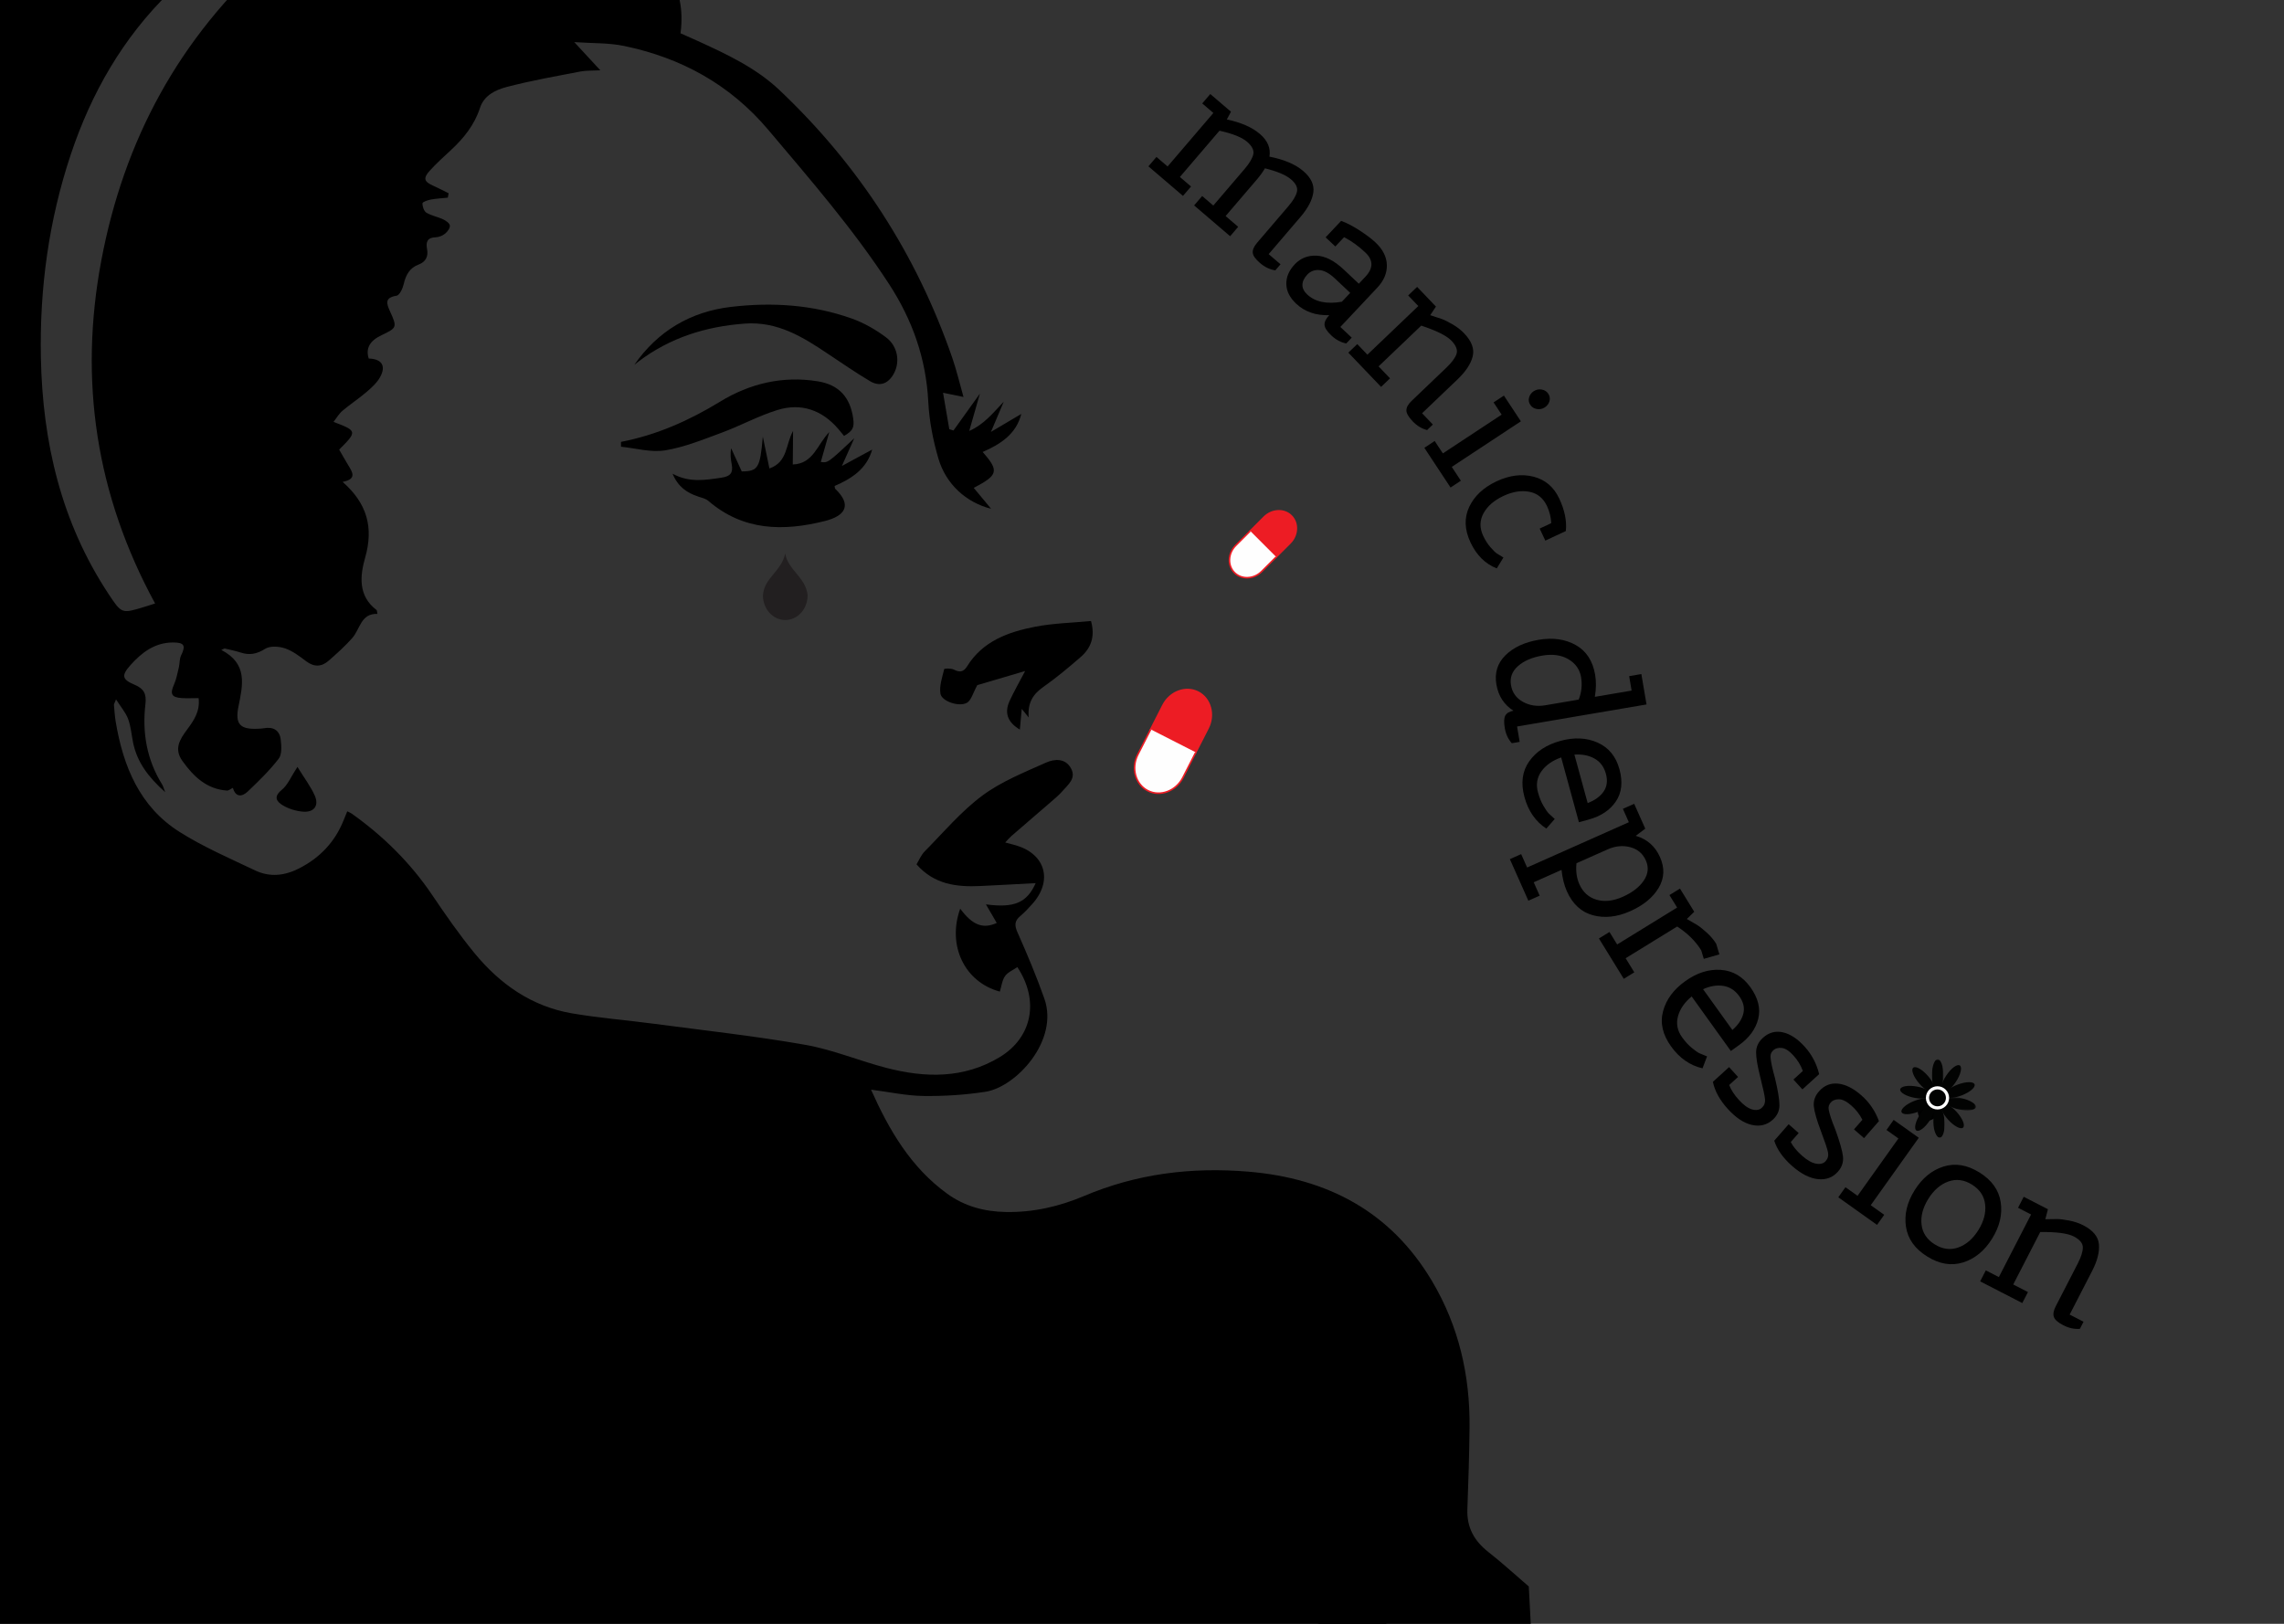 <svg xmlns="http://www.w3.org/2000/svg" xmlns:xlink="http://www.w3.org/1999/xlink" width="1440" height="1024" style="background:#fff" viewBox="0 0 1440 1024">
  <rect x="0" y="0" width="1440" height="1024" fill="#333333" stroke="none"/>
  <defs>
    <polygon id="manic-a" points=".012 .518 7.285 .518 7.285 20.691 .012 20.691 .012 .518"/>
    <polygon id="manic-c" points="20.749 .459 20.749 8.744 .968 8.744 .968 .459 20.749 .459"/>
    <polygon id="manic-e" points="8.059 21 .691 21 .691 .858 8.059 .858 8.059 21"/>
  </defs>
  <g fill="none" fill-rule="evenodd">
    <rect width="70" height="77" x="-6" y="-27" fill="#000"/>
    <g fill="#000" style="mix-blend-mode:multiply" transform="rotate(-3 -979.092 3659.963)">
      <path d="M267.944,441.427 C234.264,371.012 227.215,298.36 245.422,223.546 C263.552,149.04 301.298,86.259 363.23,36.734 C337.083,35.848 315.041,41.373 297.155,57.069 C266.326,84.122 244.598,117.888 229.656,155.918 C213.65,196.657 205.57,239.176 204.147,282.816 C202.409,336.107 211.47,387.134 238.9,433.821 C246.538,446.819 246.545,446.817 260.836,443.261 C262.901,442.746 264.958,442.198 267.944,441.427 M294.941,901.219 C307.359,900.385 319.951,902.109 334.239,902.777 C344.479,846.97 347.181,789.146 350.575,730.998 C344.905,730.456 340.19,729.878 335.458,729.588 C330.733,729.299 325.77,730.167 321.288,729.037 C247.18,710.333 188.081,671.371 151.935,602.076 C129.638,559.331 119.068,512.922 110.836,465.907 C109.821,460.114 107.46,458.151 102.198,456.794 C69.221,448.291 42.947,430.074 24.478,401.289 C6.68,373.547 0.168,342.596 0.006,310.097 C-0.208,267.104 5.364,225.429 29.916,188.538 C56.578,148.475 91.966,121.915 141.308,116.984 C144.029,116.712 146.891,114.66 149.08,112.743 C169.512,94.849 189.254,76.119 210.268,58.943 C250.773,25.838 296.532,7.056 349.988,7.906 C372.963,8.271 396.008,4.424 419.016,2.447 C427.752,1.696 436.477,0.819 445.208,0.001 L493.846,0.001 C496.154,0.429 498.449,1.112 500.776,1.245 C532.34,3.052 560.977,13.202 586.056,32.372 C607.964,49.118 623.252,69.517 617.565,99.678 C621.138,101.495 624.521,103.178 627.872,104.924 C645.863,114.308 663.885,123.874 678.019,138.738 C725.483,188.65 758.883,246.761 777.948,312.997 C780.224,320.901 781.679,329.04 783.734,338.041 C778.959,336.794 775.492,335.89 770.997,334.715 C771.984,343.113 772.851,350.484 773.718,357.856 C774.581,358.18 775.443,358.506 776.307,358.831 C781.78,351.983 787.255,345.137 794.169,336.489 C791.282,344.894 789.039,351.425 786.219,359.631 C796.119,355.833 802.004,348.817 808.919,342.344 C806.265,347.792 803.613,353.239 799.864,360.938 C807.516,356.933 813.544,353.777 819.552,350.631 C815.831,362.934 805.666,368.981 793.966,373.315 C803.856,385.777 803.014,388.41 787.173,395.627 C790.467,400.042 793.688,404.359 797.432,409.377 C781.956,404.582 769.778,392.426 765.879,375.923 C763.109,364.204 761.38,351.94 761.401,339.922 C761.448,312.661 754.143,287.909 740.57,264.457 C719.844,228.65 694.511,196.173 669.597,163.324 C647.009,133.54 617.23,115.18 581.655,105.794 C572.074,103.265 561.856,103.142 550.368,101.723 C556.042,108.541 560.359,113.729 565.868,120.348 C560.409,120.348 556.863,119.936 553.441,120.418 C537.688,122.64 521.847,124.52 506.294,127.761 C499.343,129.21 491.838,132.246 488.864,140.015 C484.802,150.631 477.586,158.628 469.07,165.743 C464.318,169.714 459.476,173.622 455.098,177.984 C450.581,182.484 451.239,184.695 456.904,187.554 C460.094,189.165 463.159,191.022 466.281,192.769 C466.065,193.68 465.849,194.591 465.634,195.501 C462.021,195.693 458.38,195.684 454.804,196.156 C452.877,196.411 449.556,197.372 449.492,198.217 C449.338,200.229 450.146,203.233 451.645,204.261 C454.691,206.35 458.56,207.188 461.869,208.956 C463.584,209.875 465.872,211.593 465.996,213.108 C466.129,214.701 464.308,216.916 462.753,218.062 C461.131,219.259 458.795,220.097 456.792,220.054 C451.452,219.941 450.222,222.585 450.867,227.246 C451.506,231.869 449.621,235.208 445.093,236.647 C439.182,238.527 436.612,242.863 434.998,248.532 C434.231,251.227 432.044,255.361 430.143,255.569 C422.354,256.417 423.518,260.209 425.544,265.343 C429.542,275.479 429.29,275.825 419.387,279.926 C411.692,283.112 408.852,287.69 410.525,294.209 C418.696,294.871 421.395,299.404 417.036,306.339 C414.842,309.83 411.35,312.667 408.011,315.236 C402.923,319.15 397.329,322.406 392.214,326.288 C389.964,327.995 388.363,330.557 386.27,332.956 C400.914,339.347 400.963,339.755 388.909,350.597 C390.547,353.799 392.212,357.173 393.986,360.489 C396.44,365.077 399.442,369.736 390.009,371.025 C404.711,385.396 408.138,400.708 401.71,419.458 C397.914,430.529 395.796,443.294 407.156,452.84 C407.423,453.064 407.317,453.735 407.55,455.317 C397.149,454.37 396.221,464.284 390.939,469.674 C386.143,474.571 380.735,478.907 375.345,483.171 C370.694,486.852 365.985,486.839 361.163,482.793 C357.164,479.44 352.99,475.848 348.258,473.966 C344.506,472.472 338.895,471.82 335.697,473.618 C330.318,476.641 325.699,477.26 320.197,475.14 C316.955,473.891 313.551,473.064 310.219,472.047 C309.509,472.318 308.8,472.588 308.09,472.858 C324.474,482.472 320.461,495.67 316.997,509.178 C314.179,520.17 317.402,523.664 328.671,523.701 C329.863,523.705 331.07,523.755 332.243,523.593 C338.35,522.747 342.198,525.422 342.552,531.446 C342.785,535.414 342.872,540.651 340.629,543.262 C334.489,550.412 327.281,556.707 320.094,562.873 C316.27,566.153 312.206,566.227 310.841,560.112 C309.16,560.801 308.02,561.736 307.01,561.611 C294.23,560.038 286.438,551.639 279.958,541.527 C274.903,533.637 278.928,527.896 283.986,521.81 C288.399,516.498 292.824,510.732 292.204,502.46 C288.292,502.26 284.983,502.267 281.72,501.887 C275.102,501.116 274.217,498.883 277.209,492.996 C278.883,489.707 279.736,485.982 280.79,482.404 C281.511,479.952 281.411,477.119 282.607,474.973 C285.993,468.902 285.027,466.922 277.878,466.567 C266.403,465.998 257.886,471.863 250.318,479.505 C244.202,485.683 244.611,488.204 252.39,491.943 C257.912,494.598 259.65,497.97 258.538,504.436 C255.481,522.243 257.527,539.565 266.425,555.69 C266.957,556.654 267.153,557.804 268.073,560.584 C257.867,550.496 251.247,540.591 249.442,527.977 C248.733,523.033 248.608,517.901 247.118,513.205 C245.817,509.102 242.973,505.49 240.172,500.532 C239.022,503.07 238.658,503.489 238.674,503.894 C238.816,507.466 238.836,511.055 239.24,514.6 C242.483,543.021 251.55,568.95 275.829,586.112 C290.326,596.36 306.464,604.348 322.139,612.841 C331.269,617.788 340.761,617.174 350.309,612.814 C363.459,606.81 373.181,597.577 379.308,584.515 C380.18,582.656 381.059,580.797 382.076,578.637 C383.365,579.398 384.213,579.773 384.914,580.331 C403.933,595.442 420.058,613.066 432.659,633.96 C440.524,647.001 448.541,660.034 457.579,672.265 C472.562,692.541 491.768,707.623 516.841,713.281 C533.729,717.092 550.959,719.357 567.995,722.531 C599.584,728.418 631.346,733.586 662.636,740.789 C679.897,744.761 696.209,752.701 713.198,758.064 C737.278,765.664 761.488,767.389 784.696,755.001 C805.876,743.696 811.696,720.653 798.819,698.87 C796.073,700.578 792.632,701.744 790.768,704.137 C788.746,706.735 788.191,710.476 786.998,713.712 C765.058,706.572 755.246,682.881 764.766,660.196 C771.967,670.955 778.324,673.886 787.305,670.385 C785.297,666.474 783.298,662.585 781.112,658.328 C798.575,661.593 806.92,658.825 813.119,646.594 C800.886,646.594 789.527,646.647 778.168,646.581 C763.259,646.496 749.203,644.124 738.727,630.823 C740.458,628.307 741.887,625.135 744.248,622.985 C756.715,611.622 768.428,599.034 782.333,589.767 C794.764,581.481 809.52,576.481 823.633,571.023 C828.973,568.955 836.026,568.691 839.233,575.63 C842.193,582.033 836.73,585.65 833.065,589.485 C830.611,592.053 827.676,594.177 824.859,596.376 C816.408,602.976 807.895,609.498 799.443,616.096 C798.074,617.166 796.89,618.473 795.296,619.977 C798.137,620.902 800.187,621.514 802.197,622.234 C820.37,628.741 824.081,645.792 810.299,659.619 C807.779,662.148 805.202,664.681 802.354,666.813 C798.446,669.739 798.363,672.577 800.114,677.146 C805.463,691.102 810.53,705.212 814.77,719.54 C822.741,746.472 794.109,774.35 774.595,776.326 C761.639,777.638 748.428,777.775 735.43,776.921 C724.657,776.211 714.031,773.283 702.647,771.212 C712.71,797.366 725.13,821.458 747.182,839.265 C757.709,847.765 769.923,851.74 783.423,852.703 C800.65,853.932 817.222,851.044 833.231,845.227 C867.154,832.9 901.787,830.437 937.402,835.292 C987.19,842.081 1025.888,865.22 1049.585,910.361 C1064.886,939.509 1070.415,971.006 1068.326,1003.79 C1067.235,1020.909 1065.823,1038.011 1064.269,1055.094 C1063.228,1066.557 1067.522,1075.294 1076.058,1082.742 C1084.471,1090.08 1092.302,1098.084 1100.387,1105.798 L1100.387,1148.713 C1095.644,1144.087 1090.9,1139.459 1086.002,1134.683 C1077.56,1141.735 1074.302,1153.411 1079.184,1163.451 C1081.25,1162.936 1083.394,1162.401 1086.61,1161.598"/>
      <path d="M659.179 376.661C671 373.228 670.111 362.11 675.308 353.792 674.891 360.598 674.474 367.404 674.012 374.925 687.062 375.172 690.073 363.133 698.048 355.739 695.939 361.941 693.831 368.143 691.748 374.265 696.207 375.109 696.207 375.109 713.599 360.435 711.077 365.367 708.555 370.298 704.879 377.49 712.349 373.938 718.18 371.165 724.5 368.161 720.347 380.306 710.486 385.815 699.643 389.845 699.786 390.801 699.69 391.394 699.942 391.66 710.185 402.475 705.314 409.034 692.417 411.578 665.915 416.806 640.672 415.16 619.701 395.098 618.089 393.554 615.59 392.859 613.411 392.004 606.579 389.324 601.075 385.343 598.03 376.787 608.426 383.139 618.474 381.83 628.676 380.887 634.299 380.366 636.286 378.235 635.58 372.912 635.149 369.666 634.88 366.399 635.751 362.677 637.704 367.613 639.657 372.55 641.659 377.611 652.045 378.069 653.34 375.982 656.071 356.318 657.035 362.624 657.998 368.929 659.179 376.661M856.62 483.33C858.848 493.442 855.646 500.466 848.82 505.778 840.956 511.897 832.964 517.933 824.531 523.211 817.867 527.383 813.893 532.524 814.209 542.033 812.35 539.475 811.371 538.13 810.108 536.394 809.454 540.931 808.861 545.043 808.237 549.366 800.777 544.399 798.894 538.362 802.702 531.043 805.643 525.39 809.14 520.027 813.497 512.663 801.262 515.584 790.87 518.066 782.922 519.964 779.887 524.781 778.605 529.394 775.76 530.766 770.568 533.268 759.915 528.916 759.416 524.114 758.898 519.131 761.111 513.809 762.613 508.777 762.736 508.368 766.973 508.42 768.627 509.395 772.202 511.504 774.695 511.271 777.093 507.816 787.806 492.382 804.227 487.465 821.425 485.078 832.793 483.5 844.432 483.865 856.62 483.33M577.486 306.981C593.452 286.413 614.689 275.311 640.329 273.643 666.247 271.956 691.793 274.9 715.959 284.955 723.502 288.092 730.722 292.743 736.998 298.003 744.241 304.076 745.045 314.271 740.426 321.379 736.542 327.357 731.236 328.94 725.298 324.943 716.619 319.099 708.269 312.756 699.896 306.469 684.542 294.942 669.098 284.194 648.456 284.625 623.786 285.138 600.951 291.022 580.391 304.927 579.408 305.591 578.454 306.296 577.486 306.981"/>
      <path d="M566.572 355.029C589.272 351.864 610.145 343.883 630.262 332.987 649.604 322.511 670.639 318.629 692.52 323.374 705.761 326.245 712.41 334.531 713.58 347.969 714.078 353.701 712.919 355.724 707.247 358.633 706.172 357.181 705.079 355.665 703.943 354.183 694.285 341.589 681.398 336.276 666.15 340.118 653.99 343.184 642.487 348.761 630.47 352.505 618.505 356.232 606.417 360.46 594.09 361.821 585.129 362.808 575.692 359.485 566.468 358.084 566.504 357.066 566.538 356.047 566.572 355.029M352.164 549.027C356.273 556.569 359.939 561.886 362.157 567.752 364.561 574.115 361.134 578.278 354.343 577.424 350.023 576.881 345.477 575.253 341.852 572.865 338.227 570.479 335.649 567.243 341.505 563.005 345.477 560.131 347.788 554.962 352.164 549.027"/>
    </g>
    <rect width="874" height="239" y="797" fill="#000"/>
    <rect width="240" height="264" y="561" fill="#000"/>
    <g transform="rotate(27 -522.84 1758.23)">
      <g>
        <path fill="#ED1C24" d="M0.003,35.489 L0.003,17.652 C0.003,8.057 7.185,0.206 15.963,0.206 L15.963,0.206 C24.741,0.206 31.923,8.057 31.923,17.652 L31.923,35.489"/>
        <path stroke="#ED1C24" d="M0.003,35.489 L0.003,17.652 C0.003,8.057 7.185,0.206 15.963,0.206 L15.963,0.206 C24.741,0.206 31.923,8.057 31.923,17.652 L31.923,35.489"/>
      </g>
      <g transform="translate(0 34.294)">
        <path fill="#FEFEFE" d="M31.924,0.437 L31.924,18.274 C31.924,27.87 24.743,35.721 15.964,35.721 L15.964,35.721 C7.186,35.721 0.004,27.87 0.004,18.274 L0.004,0.437"/>
        <path stroke="#ED1C24" d="M31.924,0.437 L31.924,18.274 C31.924,27.87 24.743,35.721 15.964,35.721 L15.964,35.721 C7.186,35.721 0.004,27.87 0.004,18.274 L0.004,0.437"/>
      </g>
    </g>
    <g transform="rotate(45 20.378 1131.503)">
      <g>
        <path fill="#ED1C24" d="M0.002,25.766 L0.002,12.816 C0.002,5.849 5.216,0.149 11.59,0.149 L11.59,0.149 C17.963,0.149 23.177,5.849 23.177,12.816 L23.177,25.766"/>
        <path stroke="#ED1C24" d="M0.002,25.766 L0.002,12.816 C0.002,5.849 5.216,0.149 11.59,0.149 L11.59,0.149 C17.963,0.149 23.177,5.849 23.177,12.816 L23.177,25.766"/>
      </g>
      <g transform="translate(0 24.899)">
        <path fill="#FEFEFE" d="M23.178,0.318 L23.178,13.268 C23.178,20.234 17.964,25.935 11.591,25.935 L11.591,25.935 C5.217,25.935 0.003,20.234 0.003,13.268 L0.003,0.318"/>
        <path stroke="#ED1C24" d="M23.178,0.318 L23.178,13.268 C23.178,20.234 17.964,25.935 11.591,25.935 L11.591,25.935 C5.217,25.935 0.003,20.234 0.003,13.268 L0.003,0.318"/>
      </g>
    </g>
    <path d="M657,62 C657,62 645.706,26.242 826.853,199.121 C1008,372 873,416 1046,647 C1219,878 1534,845 1546,1055"/>
    <path fill="#000" d="M752.866,129.542 L757.936,123.615 L764.957,129.621 L784.692,106.55 C787.708,103.024 789.527,99.974 790.149,97.4 C790.771,94.827 789.456,92.149 786.203,89.367 C782.951,86.585 777.167,84.27 768.852,82.422 L743.892,111.603 L750.914,117.609 L745.844,123.536 L724.049,104.894 L729.119,98.967 L736.141,104.973 L765.001,71.232 L757.979,65.226 L763.05,59.298 L776.09,70.453 L773.492,75.336 C782.492,77.245 789.439,80.292 794.333,84.478 C799.227,88.664 801.23,93.43 800.342,98.776 C809.62,100.606 816.721,103.627 821.645,107.839 C826.569,112.051 828.693,116.552 828.017,121.343 C827.341,126.133 824.663,131.264 819.983,136.736 L799.859,160.263 L807.336,166.659 L804.06,170.489 C800.615,169.964 797.418,168.44 794.469,165.918 C791.521,163.396 789.974,161.204 789.829,159.343 C789.684,157.482 790.573,155.427 792.497,153.177 L812.232,130.106 C815.248,126.58 817.067,123.53 817.689,120.957 C818.311,118.383 817.056,115.757 813.925,113.079 C810.795,110.401 805.323,108.09 797.512,106.146 C796.161,108.464 794.471,110.809 792.443,113.18 L772.709,136.251 L780.642,143.037 L775.572,148.965 L752.866,129.542 Z M817.186,191.503 C813.165,187.72 811.101,183.61 810.994,179.17 C810.886,174.731 812.655,170.574 816.3,166.699 C819.945,162.824 824.516,161 830.013,161.228 C835.509,161.456 841.23,164.366 847.173,169.957 L856.701,178.919 L860.894,174.461 C865.937,169.1 865.894,164.008 860.766,159.184 C856.454,155.128 851.998,151.925 847.399,149.576 L841.89,155.432 L835.772,149.676 L845.556,139.275 C849.22,140.635 853.145,142.679 857.331,145.409 C861.518,148.139 864.806,150.628 867.195,152.875 C871.857,157.26 874.252,162.012 874.38,167.13 C874.508,172.248 872.489,177.021 868.323,181.45 L845.055,206.186 L852.223,212.928 L848.769,216.599 C845.353,215.911 842.246,214.251 839.449,211.62 C836.652,208.989 835.196,206.742 835.083,204.878 C834.969,203.013 835.954,200.974 838.037,198.76 C829.555,199.019 822.605,196.6 817.186,191.503 Z M824.139,185.687 C829.15,190.401 836.441,191.932 846.012,190.282 L851.274,184.687 L841.659,175.643 C838.105,172.3 834.81,170.519 831.776,170.3 C828.741,170.082 826.224,171.036 824.223,173.163 C822.222,175.29 821.198,177.429 821.151,179.581 C821.104,181.733 822.1,183.769 824.139,185.687 Z M869.16,231.044 L876.373,238.591 L870.734,243.98 L850.09,222.378 L855.729,216.989 L862.113,223.669 L894.212,192.994 L887.828,186.314 L893.467,180.925 L905.323,193.331 L901.72,198.766 C904.698,199.682 907.071,200.457 908.839,201.091 C910.607,201.726 912.915,202.867 915.763,204.516 C918.612,206.165 921.058,208.059 923.103,210.199 C927.857,215.173 929.657,220.01 928.503,224.708 C927.35,229.407 924.171,234.243 918.965,239.218 L896.583,260.608 L903.381,267.722 L899.737,271.204 C896.362,270.335 893.334,268.498 890.654,265.693 C887.973,262.888 886.654,260.552 886.696,258.686 C886.738,256.82 887.829,254.864 889.969,252.819 L911.918,231.843 C915.273,228.638 917.389,225.786 918.266,223.288 C919.143,220.79 918.089,217.979 915.104,214.856 C912.12,211.733 905.77,208.562 896.054,205.342 L869.16,231.044 Z M941.66,253.762 L948.172,249.468 L958.874,265.697 L915.298,294.435 L921.045,303.151 L914.534,307.445 L898.017,282.401 L904.529,278.106 L909.682,285.92 L946.747,261.476 L941.66,253.762 Z M964.042,250.646 C964.494,249.006 965.471,247.691 966.974,246.7 C968.476,245.709 970.137,245.356 971.955,245.643 C973.773,245.929 975.166,246.807 976.135,248.276 C977.104,249.746 977.363,251.3 976.911,252.94 C976.459,254.579 975.481,255.895 973.979,256.886 C972.476,257.877 970.816,258.229 968.998,257.943 C967.18,257.656 965.786,256.778 964.817,255.309 C963.848,253.84 963.59,252.285 964.042,250.646 Z M966.866,300.613 C974.244,302.502 979.646,307.105 983.073,314.422 C986.501,321.739 987.883,328.556 987.22,334.874 L974.289,340.931 L970.725,333.324 L978.006,329.914 C977.851,326.188 976.959,322.586 975.33,319.109 C972.989,314.11 969.29,311.116 964.233,310.128 C959.177,309.139 953.714,310.02 947.846,312.768 C941.978,315.517 937.805,319.15 935.327,323.667 C932.849,328.185 932.781,332.943 935.123,337.942 C936.446,340.767 937.995,343.178 939.769,345.174 C941.543,347.17 942.852,348.456 943.696,349.032 C944.541,349.609 945.932,350.459 947.872,351.582 L943.67,358.453 C936.407,355.583 930.883,350.109 927.1,342.031 C923.316,333.953 923.06,326.476 926.332,319.599 C929.604,312.722 935.333,307.366 943.519,303.531 C951.706,299.697 959.488,298.724 966.866,300.613 Z M1038.091,444.244 L956.464,458.135 L958.115,467.835 L953.146,468.681 C950.836,466.072 949.365,462.914 948.734,459.207 C948.104,455.5 948.203,452.866 949.033,451.305 C949.863,449.743 951.572,448.702 954.161,448.18 C948.243,444.399 944.667,438.881 943.432,431.625 C942.197,424.37 944.097,418.244 949.13,413.249 C954.163,408.254 961.156,404.995 970.107,403.471 C979.058,401.948 986.855,403.056 993.496,406.795 C1000.137,410.534 1004.203,416.78 1005.693,425.534 C1006.417,429.793 1006.354,434.429 1005.503,439.443 L1028.69,435.497 L1027.14,426.388 L1034.829,425.08 L1038.091,444.244 Z M957.044,420.058 C953.307,423.372 951.838,427.375 952.637,432.067 C953.435,436.76 955.94,440.27 960.15,442.596 C964.36,444.923 969.067,445.643 974.272,444.758 L995.33,441.174 C997.142,436.565 997.636,431.835 996.81,426.985 C995.985,422.135 993.338,418.385 988.871,415.737 C984.403,413.089 978.916,412.319 972.41,413.426 C965.903,414.533 960.781,416.744 957.044,420.058 Z M1001.591,516.84 L995.457,518.518 L984.279,477.66 C978.751,479.587 974.595,482.507 971.809,486.421 C969.023,490.335 968.305,494.761 969.656,499.7 C970.543,502.941 971.687,505.759 973.089,508.154 C974.491,510.549 975.618,512.168 976.471,513.013 C977.324,513.858 978.572,515.01 980.215,516.468 L974.905,522.524 C968.131,518.073 963.54,511.45 961.134,502.653 C958.727,493.857 959.721,486.348 964.115,480.128 C968.51,473.908 975.067,469.605 983.786,467.22 C992.506,464.834 1000.34,465.2 1007.289,468.317 C1014.238,471.433 1018.815,477.024 1021.021,485.087 C1023.227,493.151 1022.47,499.931 1018.748,505.428 C1015.027,510.925 1009.308,514.729 1001.591,516.84 Z M1011.055,499.135 C1013.189,496.022 1013.66,492.285 1012.467,487.925 C1011.274,483.566 1008.889,480.382 1005.313,478.375 C1001.736,476.367 997.507,475.534 992.623,475.875 L1000.983,506.432 C1005.564,504.681 1008.921,502.249 1011.055,499.135 Z M1023.185,510.072 L1030.31,506.9 L1037.29,522.576 L1031.286,527.088 C1038.427,529.163 1043.527,533.635 1046.586,540.505 C1049.645,547.375 1049.354,553.853 1045.715,559.94 C1042.076,566.026 1036.109,570.916 1027.814,574.609 C1019.519,578.302 1011.692,579.16 1004.331,577.183 C996.97,575.206 991.484,570.161 987.872,562.049 C986.18,558.248 985.057,553.757 984.501,548.575 L966.961,556.385 L970.719,564.826 L963.593,567.998 L951.928,541.798 L959.054,538.625 L962.812,547.066 L1026.943,518.513 L1023.185,510.072 Z M1036.361,555.303 C1039.161,551.167 1039.592,546.925 1037.656,542.576 C1035.72,538.228 1032.425,535.448 1027.77,534.237 C1023.114,533.025 1018.375,533.493 1013.552,535.641 L993.929,544.378 C993.42,549.333 994.028,553.747 995.753,557.621 C997.998,562.663 1001.613,565.914 1006.597,567.373 C1011.581,568.832 1017.088,568.219 1023.117,565.535 C1029.147,562.85 1033.561,559.44 1036.361,555.303 Z M1024.918,604.281 L1030.39,613.172 L1023.748,617.26 L1008.085,591.814 L1014.728,587.726 L1019.571,595.595 L1057.383,572.321 L1052.539,564.452 L1059.182,560.364 L1068.177,574.977 L1063.515,579.537 C1066.236,581.057 1068.394,582.312 1069.99,583.302 C1071.586,584.293 1073.604,585.892 1076.043,588.101 C1078.483,590.31 1080.479,592.675 1082.031,595.195 L1084.02,601.862 L1074.194,604.669 L1072.589,599.316 C1069.067,593.593 1064.009,588.581 1057.415,584.278 L1024.918,604.281 Z M1096.425,659.078 L1091.26,662.789 L1066.544,628.388 C1062.034,632.12 1059.156,636.306 1057.909,640.946 C1056.661,645.585 1057.532,649.984 1060.519,654.142 C1062.48,656.871 1064.534,659.113 1066.683,660.87 C1068.831,662.626 1070.452,663.751 1071.546,664.246 C1072.641,664.74 1074.212,665.385 1076.26,666.179 L1073.393,673.706 C1065.492,671.896 1058.881,667.287 1053.56,659.881 C1048.239,652.474 1046.553,645.09 1048.505,637.729 C1050.456,630.367 1055.102,624.049 1062.444,618.774 C1069.785,613.499 1077.256,611.112 1084.855,611.611 C1092.454,612.111 1098.693,615.756 1103.571,622.545 C1108.449,629.334 1110.102,635.954 1108.529,642.403 C1106.957,648.852 1102.922,654.41 1096.425,659.078 Z M1099.125,639.185 C1100.041,635.523 1099.179,631.857 1096.542,628.186 C1093.905,624.515 1090.56,622.363 1086.508,621.727 C1082.456,621.092 1078.201,621.785 1073.743,623.806 L1092.228,649.534 C1095.911,646.297 1098.21,642.847 1099.125,639.185 Z M1090.137,672.937 L1095.793,679.147 L1090.204,684.237 C1091.364,687.293 1093.412,690.432 1096.347,693.656 C1099.283,696.879 1102.036,698.863 1104.607,699.606 C1107.177,700.349 1109.231,700.02 1110.769,698.619 C1112.307,697.219 1112.984,695.438 1112.802,693.278 C1112.62,691.117 1111.632,686.498 1109.839,679.421 C1108.046,672.343 1107.16,667.063 1107.181,663.582 C1107.202,660.1 1108.632,657.066 1111.471,654.48 C1115.138,651.141 1119.298,649.976 1123.951,650.986 C1128.605,651.996 1133.194,654.985 1137.718,659.954 C1142.243,664.922 1145.313,670.728 1146.928,677.373 L1136.371,686.988 L1130.715,680.778 L1136.659,675.364 C1135.353,671.792 1133.367,668.542 1130.701,665.615 C1128.034,662.687 1125.589,661.1 1123.363,660.855 C1121.138,660.609 1119.374,661.079 1118.073,662.264 C1116.772,663.449 1116.168,664.865 1116.261,666.512 C1116.414,669.294 1117.341,673.697 1119.042,679.723 C1120.938,687.627 1121.887,693.362 1121.89,696.93 C1121.894,700.498 1120.505,703.548 1117.726,706.08 C1114.058,709.419 1109.689,710.532 1104.616,709.417 C1099.543,708.303 1094.461,704.951 1089.37,699.361 C1084.28,693.772 1081.135,688.061 1079.935,682.229 L1090.137,672.937 Z M1127.695,708.969 L1134.013,714.505 L1129.031,720.191 C1130.526,723.097 1132.914,725.986 1136.193,728.86 C1139.472,731.733 1142.431,733.394 1145.068,733.844 C1147.706,734.293 1149.71,733.736 1151.081,732.172 C1152.451,730.607 1152.925,728.762 1152.501,726.635 C1152.077,724.509 1150.577,720.03 1148,713.199 C1145.424,706.368 1143.95,701.221 1143.58,697.759 C1143.21,694.297 1144.29,691.121 1146.821,688.233 C1150.089,684.503 1154.092,682.878 1158.83,683.359 C1163.567,683.84 1168.462,686.295 1173.517,690.724 C1178.571,695.152 1182.274,700.577 1184.625,706.998 L1175.214,717.738 L1168.896,712.203 L1174.195,706.156 C1172.496,702.753 1170.158,699.747 1167.179,697.137 C1164.201,694.527 1161.592,693.225 1159.353,693.231 C1157.114,693.237 1155.415,693.902 1154.255,695.226 C1153.095,696.55 1152.654,698.024 1152.931,699.65 C1153.396,702.397 1154.812,706.669 1157.179,712.466 C1159.95,720.106 1161.538,725.699 1161.942,729.244 C1162.346,732.789 1161.309,735.975 1158.831,738.803 C1155.563,742.534 1151.345,744.13 1146.179,743.592 C1141.013,743.055 1135.587,740.295 1129.901,735.312 C1124.215,730.33 1120.448,725.009 1118.601,719.348 L1127.695,708.969 Z M1189.377,712.58 L1193.902,706.227 L1209.736,717.505 L1179.453,760.023 L1187.956,766.079 L1183.431,772.433 L1158.995,755.028 L1163.521,748.675 L1171.144,754.105 L1196.903,717.941 L1189.377,712.58 Z M1209.129,701.603 C1208.959,699.911 1209.396,698.332 1210.44,696.865 C1211.485,695.399 1212.906,694.472 1214.705,694.084 C1216.504,693.695 1218.121,694.012 1219.554,695.033 C1220.988,696.054 1221.789,697.41 1221.959,699.103 C1222.129,700.795 1221.691,702.374 1220.647,703.84 C1219.603,705.307 1218.181,706.234 1216.382,706.622 C1214.583,707.011 1212.967,706.694 1211.533,705.673 C1210.1,704.652 1209.298,703.295 1209.129,701.603 Z M1207.075,750.659 C1211.852,742.984 1217.933,737.982 1225.319,735.653 C1232.705,733.324 1240.27,734.569 1248.012,739.388 C1255.755,744.207 1260.213,750.444 1261.385,758.1 C1262.556,765.755 1260.754,773.42 1255.977,781.095 C1251.201,788.77 1245.119,793.772 1237.733,796.101 C1230.347,798.43 1222.783,797.185 1215.04,792.366 C1207.297,787.547 1202.84,781.31 1201.668,773.654 C1200.496,765.999 1202.298,758.334 1207.075,750.659 Z M1215.735,756.049 C1212.311,761.55 1210.892,766.933 1211.479,772.198 C1212.065,777.463 1214.838,781.639 1219.796,784.725 C1224.754,787.811 1229.724,788.454 1234.707,786.655 C1239.69,784.857 1243.894,781.207 1247.318,775.705 C1250.742,770.204 1252.16,764.821 1251.574,759.556 C1250.987,754.291 1248.215,750.115 1243.257,747.029 C1238.299,743.943 1233.328,743.3 1228.345,745.098 C1223.362,746.897 1219.159,750.547 1215.735,756.049 Z M1269.29,810.021 L1278.572,814.799 L1275.002,821.734 L1248.436,808.057 L1252.006,801.122 L1260.221,805.352 L1280.545,765.876 L1272.33,761.647 L1275.9,754.712 L1291.157,762.567 L1289.526,768.88 C1292.64,768.774 1295.136,768.732 1297.014,768.754 C1298.892,768.776 1301.447,769.101 1304.677,769.73 C1307.908,770.358 1310.839,771.35 1313.471,772.705 C1319.588,775.854 1322.868,779.838 1323.312,784.655 C1323.756,789.473 1322.33,795.082 1319.035,801.484 L1304.863,829.01 L1313.612,833.514 L1311.305,837.995 C1307.831,838.276 1304.369,837.529 1300.919,835.753 C1297.47,833.977 1295.46,832.2 1294.891,830.422 C1294.321,828.644 1294.714,826.439 1296.069,823.808 L1309.966,796.815 C1312.09,792.69 1313.159,789.303 1313.172,786.656 C1313.185,784.008 1311.272,781.696 1307.431,779.718 C1303.59,777.741 1296.552,776.817 1286.318,776.946 L1269.29,810.021 Z"/>
    <path fill="#221F20" d="M495.089,349 C492.592,360.535 481.802,364.248 481,375.422 C481,384.026 487.308,391 495.089,391 C502.87,391 509.178,384.026 509.178,375.422 C508.197,364.159 496.426,359.155 495.089,349"/>
    <g transform="translate(1198 667)">
      <g transform="translate(20 .482)">
        <mask id="manic-b" fill="#fff">
          <use xlink:href="#manic-a"/>
        </mask>
        <path fill="#020302" d="M7.285,10.605 C7.285,16.176 5.657,20.691 3.648,20.691 C1.64,20.691 0.012,16.176 0.012,10.605 C0.012,5.034 1.64,0.518 3.648,0.518 C5.657,0.518 7.285,5.034 7.285,10.605" mask="url(#manic-b)"/>
      </g>
      <path fill="#020302" d="M35.077,15.323 C32,19.969 28.148,22.834 26.474,21.724 C24.8,20.616 25.936,15.953 29.013,11.307 C32.09,6.663 35.941,3.798 37.615,4.906 C39.29,6.016 38.154,10.68 35.077,15.323"/>
      <path fill="#020302" d="M38.779,23.784 C33.574,25.771 28.774,25.86 28.058,23.983 C27.341,22.108 30.98,18.977 36.184,16.989 C41.389,15.003 46.19,14.913 46.906,16.79 C47.621,18.665 43.984,21.796 38.779,23.784"/>
      <g transform="translate(27 24.482)">
        <mask id="manic-d" fill="#fff">
          <use xlink:href="#manic-c"/>
        </mask>
        <path fill="#020302" d="M10.093,8.157 C4.645,6.984 0.575,4.439 0.998,2.474 C1.422,0.511 6.178,-0.125 11.625,1.046 C17.07,2.22 21.143,4.766 20.719,6.73 C20.296,8.691 15.54,9.331 10.093,8.157" mask="url(#manic-d)"/>
      </g>
      <path fill="#020302" d="M30.197,39.053 C26.456,34.924 24.634,30.483 26.122,29.133 C27.611,27.786 31.848,30.04 35.589,34.171 C39.325,38.301 41.151,42.741 39.66,44.09 C38.172,45.438 33.935,43.185 30.197,39.053"/>
      <g transform="translate(20 29.482)">
        <mask id="manic-f" fill="#fff">
          <use xlink:href="#manic-e"/>
        </mask>
        <path fill="#020302" d="M0.746,11.157 C0.398,5.593 1.744,0.988 3.75,0.861 C5.752,0.738 7.659,5.142 8.005,10.703 C8.35,16.264 7.005,20.875 5,20.998 C2.996,21.122 1.092,16.716 0.746,11.157" mask="url(#manic-f)"/>
      </g>
      <path fill="#020302" d="M12.65,35.472 C15.672,30.79 19.491,27.881 21.179,28.971 C22.863,30.062 21.783,34.737 18.76,39.416 C15.735,44.096 11.916,47.008 10.23,45.916 C8.543,44.825 9.626,40.15 12.65,35.472"/>
      <path fill="#020302" d="M8.922,27.246 C14.107,25.201 18.904,25.059 19.642,26.929 C20.377,28.798 16.776,31.969 11.592,34.011 C6.409,36.054 1.609,36.197 0.874,34.328 C0.138,32.461 3.74,29.289 8.922,27.246"/>
      <path fill="#020302" d="M10.597,18.202 C16.08,19.204 20.229,21.618 19.867,23.595 C19.503,25.568 14.77,26.358 9.29,25.355 C3.81,24.348 -0.341,21.935 0.022,19.959 C0.384,17.982 5.12,17.195 10.597,18.202"/>
      <path fill="#020302" d="M17.566,11.568 C21.217,15.778 22.941,20.257 21.422,21.574 C19.903,22.886 15.717,20.542 12.07,16.331 C8.425,12.114 6.697,7.635 8.217,6.322 C9.735,5.006 13.922,7.355 17.566,11.568"/>
      <path fill="#020302" d="M17.212,25.336 C17.212,21.843 20.043,19.012 23.536,19.012 C27.029,19.012 29.861,21.843 29.861,25.336 C29.861,28.827 27.029,31.659 23.536,31.659 C20.043,31.659 17.212,28.827 17.212,25.336"/>
      <path stroke="#FEFEFE" stroke-width="2" d="M17.212,25.336 C17.212,21.843 20.043,19.012 23.536,19.012 C27.029,19.012 29.861,21.843 29.861,25.336 C29.861,28.827 27.029,31.659 23.536,31.659 C20.043,31.659 17.212,28.827 17.212,25.336 Z"/>
    </g>
  </g>
</svg>
